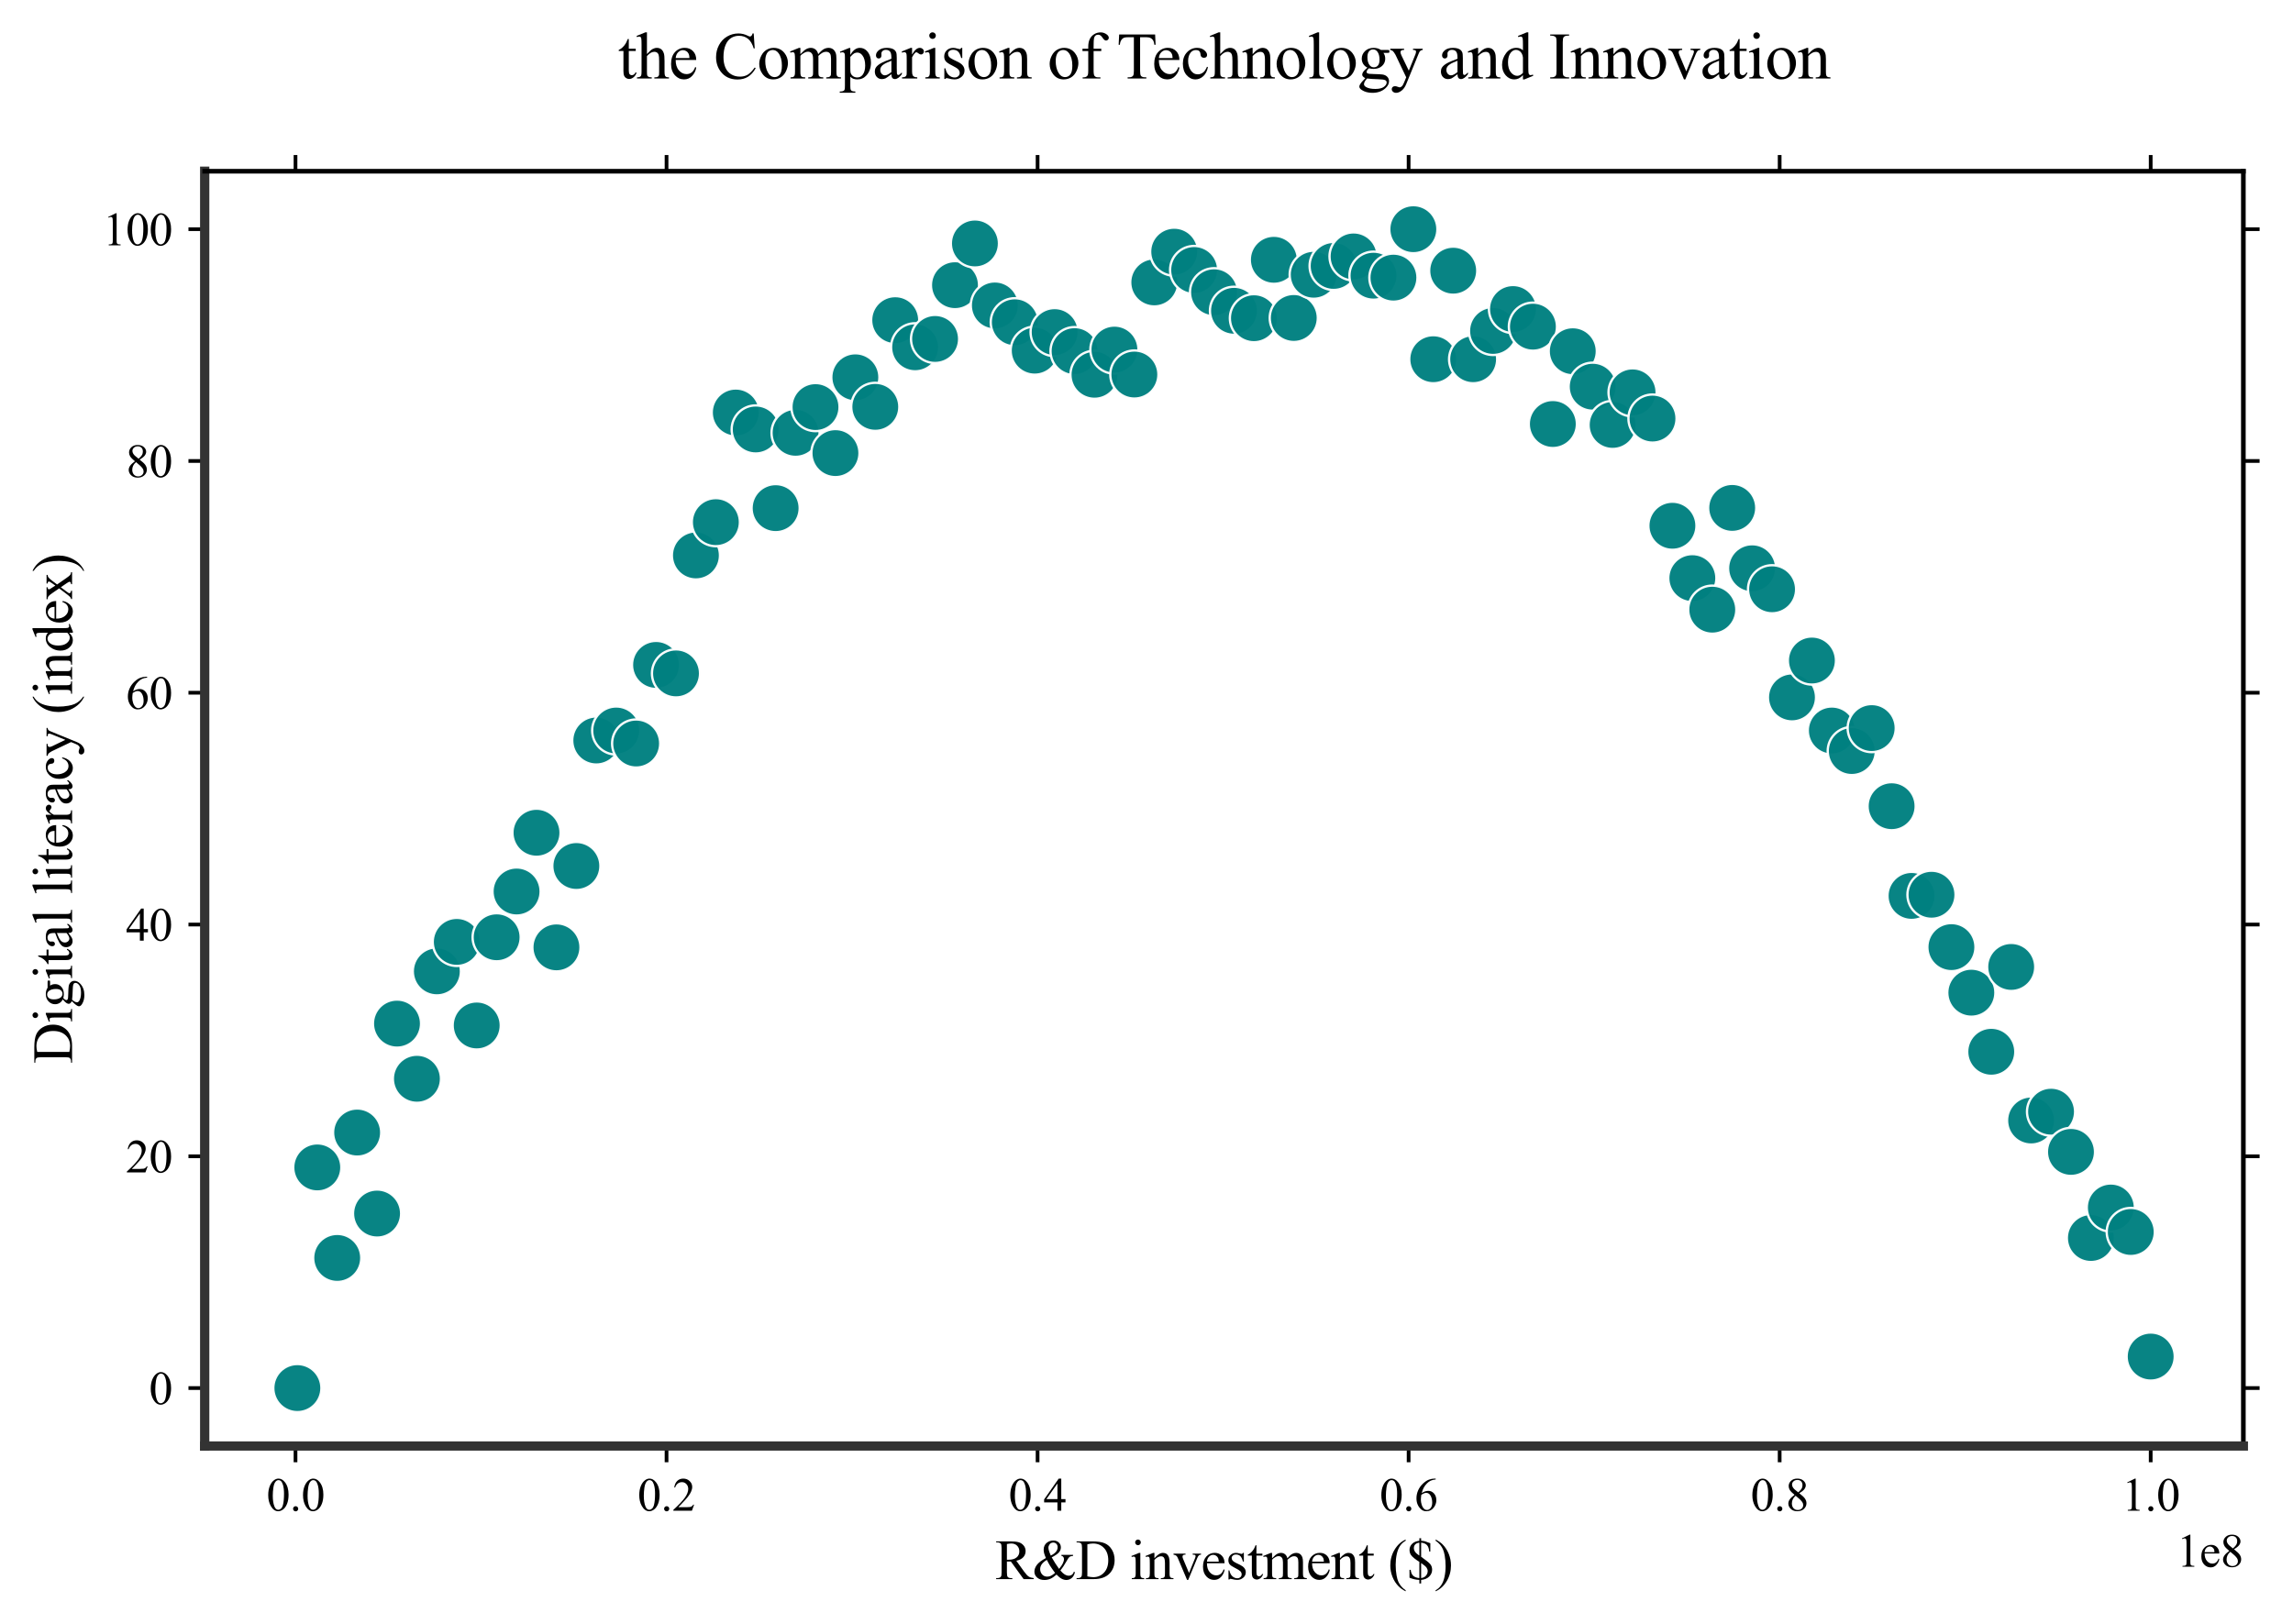 <?xml version="1.0" encoding="utf-8" standalone="no"?>
<!DOCTYPE svg PUBLIC "-//W3C//DTD SVG 1.1//EN"
  "http://www.w3.org/Graphics/SVG/1.1/DTD/svg11.dtd">
<svg xmlns:xlink="http://www.w3.org/1999/xlink" width="494.252pt" height="350.22pt" viewBox="0 0 494.252 350.22" xmlns="http://www.w3.org/2000/svg" version="1.1">
 <defs>
  <style type="text/css">*{stroke-linejoin: round; stroke-linecap: butt}</style>
 </defs>
 <g id="figure_1">
  <g id="patch_1">
   <path d="M 0 350.22 
L 494.252 350.22 
L 494.252 0 
L 0 0 
z
" style="fill: #ffffff"/>
  </g>
  <g id="axes_1">
   <g id="patch_2">
    <path d="M 44.122 311.756 
L 483.552 311.756 
L 483.552 36.921 
L 44.122 36.921 
z
" style="fill: #ffffff"/>
   </g>
   <g id="PathCollection_1">
    <defs>
     <path id="md1b1e04cdb" d="M 0 5.185 
C 1.375 5.185 2.694 4.639 3.666 3.666 
C 4.639 2.694 5.185 1.375 5.185 0 
C 5.185 -1.375 4.639 -2.694 3.666 -3.666 
C 2.694 -4.639 1.375 -5.185 0 -5.185 
C -1.375 -5.185 -2.694 -4.639 -3.666 -3.666 
C -4.639 -2.694 -5.185 -1.375 -5.185 0 
C -5.185 1.375 -4.639 2.694 -3.666 3.666 
C -2.694 4.639 -1.375 5.185 0 5.185 
z
" style="stroke: #ffffff; stroke-opacity: 0.967; stroke-width: 0.5"/>
    </defs>
    <g clip-path="url(#p8c19481c1f)">
     <use xlink:href="#md1b1e04cdb" x="64.096" y="299.264" style="fill: #008080; fill-opacity: 0.967; stroke: #ffffff; stroke-opacity: 0.967; stroke-width: 0.5"/>
     <use xlink:href="#md1b1e04cdb" x="68.391" y="251.692" style="fill: #008080; fill-opacity: 0.967; stroke: #ffffff; stroke-opacity: 0.967; stroke-width: 0.5"/>
     <use xlink:href="#md1b1e04cdb" x="72.687" y="271.206" style="fill: #008080; fill-opacity: 0.967; stroke: #ffffff; stroke-opacity: 0.967; stroke-width: 0.5"/>
     <use xlink:href="#md1b1e04cdb" x="76.982" y="244.172" style="fill: #008080; fill-opacity: 0.967; stroke: #ffffff; stroke-opacity: 0.967; stroke-width: 0.5"/>
     <use xlink:href="#md1b1e04cdb" x="81.278" y="261.636" style="fill: #008080; fill-opacity: 0.967; stroke: #ffffff; stroke-opacity: 0.967; stroke-width: 0.5"/>
     <use xlink:href="#md1b1e04cdb" x="85.573" y="220.686" style="fill: #008080; fill-opacity: 0.967; stroke: #ffffff; stroke-opacity: 0.967; stroke-width: 0.5"/>
     <use xlink:href="#md1b1e04cdb" x="89.869" y="232.579" style="fill: #008080; fill-opacity: 0.967; stroke: #ffffff; stroke-opacity: 0.967; stroke-width: 0.5"/>
     <use xlink:href="#md1b1e04cdb" x="94.164" y="209.418" style="fill: #008080; fill-opacity: 0.967; stroke: #ffffff; stroke-opacity: 0.967; stroke-width: 0.5"/>
     <use xlink:href="#md1b1e04cdb" x="98.46" y="203.071" style="fill: #008080; fill-opacity: 0.967; stroke: #ffffff; stroke-opacity: 0.967; stroke-width: 0.5"/>
     <use xlink:href="#md1b1e04cdb" x="102.755" y="221.086" style="fill: #008080; fill-opacity: 0.967; stroke: #ffffff; stroke-opacity: 0.967; stroke-width: 0.5"/>
     <use xlink:href="#md1b1e04cdb" x="107.051" y="202.072" style="fill: #008080; fill-opacity: 0.967; stroke: #ffffff; stroke-opacity: 0.967; stroke-width: 0.5"/>
     <use xlink:href="#md1b1e04cdb" x="111.347" y="192.203" style="fill: #008080; fill-opacity: 0.967; stroke: #ffffff; stroke-opacity: 0.967; stroke-width: 0.5"/>
     <use xlink:href="#md1b1e04cdb" x="115.642" y="179.536" style="fill: #008080; fill-opacity: 0.967; stroke: #ffffff; stroke-opacity: 0.967; stroke-width: 0.5"/>
     <use xlink:href="#md1b1e04cdb" x="119.938" y="204.246" style="fill: #008080; fill-opacity: 0.967; stroke: #ffffff; stroke-opacity: 0.967; stroke-width: 0.5"/>
     <use xlink:href="#md1b1e04cdb" x="124.233" y="186.706" style="fill: #008080; fill-opacity: 0.967; stroke: #ffffff; stroke-opacity: 0.967; stroke-width: 0.5"/>
     <use xlink:href="#md1b1e04cdb" x="128.529" y="159.648" style="fill: #008080; fill-opacity: 0.967; stroke: #ffffff; stroke-opacity: 0.967; stroke-width: 0.5"/>
     <use xlink:href="#md1b1e04cdb" x="132.824" y="157.499" style="fill: #008080; fill-opacity: 0.967; stroke: #ffffff; stroke-opacity: 0.967; stroke-width: 0.5"/>
     <use xlink:href="#md1b1e04cdb" x="137.12" y="160.297" style="fill: #008080; fill-opacity: 0.967; stroke: #ffffff; stroke-opacity: 0.967; stroke-width: 0.5"/>
     <use xlink:href="#md1b1e04cdb" x="141.415" y="143.357" style="fill: #008080; fill-opacity: 0.967; stroke: #ffffff; stroke-opacity: 0.967; stroke-width: 0.5"/>
     <use xlink:href="#md1b1e04cdb" x="145.711" y="145.181" style="fill: #008080; fill-opacity: 0.967; stroke: #ffffff; stroke-opacity: 0.967; stroke-width: 0.5"/>
     <use xlink:href="#md1b1e04cdb" x="150.006" y="119.747" style="fill: #008080; fill-opacity: 0.967; stroke: #ffffff; stroke-opacity: 0.967; stroke-width: 0.5"/>
     <use xlink:href="#md1b1e04cdb" x="154.302" y="112.576" style="fill: #008080; fill-opacity: 0.967; stroke: #ffffff; stroke-opacity: 0.967; stroke-width: 0.5"/>
     <use xlink:href="#md1b1e04cdb" x="158.597" y="88.94" style="fill: #008080; fill-opacity: 0.967; stroke: #ffffff; stroke-opacity: 0.967; stroke-width: 0.5"/>
     <use xlink:href="#md1b1e04cdb" x="162.893" y="92.588" style="fill: #008080; fill-opacity: 0.967; stroke: #ffffff; stroke-opacity: 0.967; stroke-width: 0.5"/>
     <use xlink:href="#md1b1e04cdb" x="167.188" y="109.553" style="fill: #008080; fill-opacity: 0.967; stroke: #ffffff; stroke-opacity: 0.967; stroke-width: 0.5"/>
     <use xlink:href="#md1b1e04cdb" x="171.484" y="93.312" style="fill: #008080; fill-opacity: 0.967; stroke: #ffffff; stroke-opacity: 0.967; stroke-width: 0.5"/>
     <use xlink:href="#md1b1e04cdb" x="175.779" y="87.766" style="fill: #008080; fill-opacity: 0.967; stroke: #ffffff; stroke-opacity: 0.967; stroke-width: 0.5"/>
     <use xlink:href="#md1b1e04cdb" x="180.075" y="97.685" style="fill: #008080; fill-opacity: 0.967; stroke: #ffffff; stroke-opacity: 0.967; stroke-width: 0.5"/>
     <use xlink:href="#md1b1e04cdb" x="184.37" y="81.345" style="fill: #008080; fill-opacity: 0.967; stroke: #ffffff; stroke-opacity: 0.967; stroke-width: 0.5"/>
     <use xlink:href="#md1b1e04cdb" x="188.666" y="87.716" style="fill: #008080; fill-opacity: 0.967; stroke: #ffffff; stroke-opacity: 0.967; stroke-width: 0.5"/>
     <use xlink:href="#md1b1e04cdb" x="192.961" y="69.027" style="fill: #008080; fill-opacity: 0.967; stroke: #ffffff; stroke-opacity: 0.967; stroke-width: 0.5"/>
     <use xlink:href="#md1b1e04cdb" x="197.257" y="74.873" style="fill: #008080; fill-opacity: 0.967; stroke: #ffffff; stroke-opacity: 0.967; stroke-width: 0.5"/>
     <use xlink:href="#md1b1e04cdb" x="201.552" y="73.075" style="fill: #008080; fill-opacity: 0.967; stroke: #ffffff; stroke-opacity: 0.967; stroke-width: 0.5"/>
     <use xlink:href="#md1b1e04cdb" x="205.848" y="61.482" style="fill: #008080; fill-opacity: 0.967; stroke: #ffffff; stroke-opacity: 0.967; stroke-width: 0.5"/>
     <use xlink:href="#md1b1e04cdb" x="210.143" y="52.487" style="fill: #008080; fill-opacity: 0.967; stroke: #ffffff; stroke-opacity: 0.967; stroke-width: 0.5"/>
     <use xlink:href="#md1b1e04cdb" x="214.439" y="65.854" style="fill: #008080; fill-opacity: 0.967; stroke: #ffffff; stroke-opacity: 0.967; stroke-width: 0.5"/>
     <use xlink:href="#md1b1e04cdb" x="218.734" y="69.477" style="fill: #008080; fill-opacity: 0.967; stroke: #ffffff; stroke-opacity: 0.967; stroke-width: 0.5"/>
     <use xlink:href="#md1b1e04cdb" x="223.03" y="75.598" style="fill: #008080; fill-opacity: 0.967; stroke: #ffffff; stroke-opacity: 0.967; stroke-width: 0.5"/>
     <use xlink:href="#md1b1e04cdb" x="227.325" y="71.6" style="fill: #008080; fill-opacity: 0.967; stroke: #ffffff; stroke-opacity: 0.967; stroke-width: 0.5"/>
     <use xlink:href="#md1b1e04cdb" x="231.621" y="75.698" style="fill: #008080; fill-opacity: 0.967; stroke: #ffffff; stroke-opacity: 0.967; stroke-width: 0.5"/>
     <use xlink:href="#md1b1e04cdb" x="235.916" y="80.795" style="fill: #008080; fill-opacity: 0.967; stroke: #ffffff; stroke-opacity: 0.967; stroke-width: 0.5"/>
     <use xlink:href="#md1b1e04cdb" x="240.212" y="75.373" style="fill: #008080; fill-opacity: 0.967; stroke: #ffffff; stroke-opacity: 0.967; stroke-width: 0.5"/>
     <use xlink:href="#md1b1e04cdb" x="244.507" y="80.745" style="fill: #008080; fill-opacity: 0.967; stroke: #ffffff; stroke-opacity: 0.967; stroke-width: 0.5"/>
     <use xlink:href="#md1b1e04cdb" x="248.803" y="60.882" style="fill: #008080; fill-opacity: 0.967; stroke: #ffffff; stroke-opacity: 0.967; stroke-width: 0.5"/>
     <use xlink:href="#md1b1e04cdb" x="253.098" y="54.261" style="fill: #008080; fill-opacity: 0.967; stroke: #ffffff; stroke-opacity: 0.967; stroke-width: 0.5"/>
     <use xlink:href="#md1b1e04cdb" x="257.394" y="58.208" style="fill: #008080; fill-opacity: 0.967; stroke: #ffffff; stroke-opacity: 0.967; stroke-width: 0.5"/>
     <use xlink:href="#md1b1e04cdb" x="261.689" y="63.006" style="fill: #008080; fill-opacity: 0.967; stroke: #ffffff; stroke-opacity: 0.967; stroke-width: 0.5"/>
     <use xlink:href="#md1b1e04cdb" x="265.985" y="67.003" style="fill: #008080; fill-opacity: 0.967; stroke: #ffffff; stroke-opacity: 0.967; stroke-width: 0.5"/>
     <use xlink:href="#md1b1e04cdb" x="270.28" y="68.602" style="fill: #008080; fill-opacity: 0.967; stroke: #ffffff; stroke-opacity: 0.967; stroke-width: 0.5"/>
     <use xlink:href="#md1b1e04cdb" x="274.576" y="56.01" style="fill: #008080; fill-opacity: 0.967; stroke: #ffffff; stroke-opacity: 0.967; stroke-width: 0.5"/>
     <use xlink:href="#md1b1e04cdb" x="278.871" y="68.552" style="fill: #008080; fill-opacity: 0.967; stroke: #ffffff; stroke-opacity: 0.967; stroke-width: 0.5"/>
     <use xlink:href="#md1b1e04cdb" x="283.167" y="59.233" style="fill: #008080; fill-opacity: 0.967; stroke: #ffffff; stroke-opacity: 0.967; stroke-width: 0.5"/>
     <use xlink:href="#md1b1e04cdb" x="287.462" y="57.334" style="fill: #008080; fill-opacity: 0.967; stroke: #ffffff; stroke-opacity: 0.967; stroke-width: 0.5"/>
     <use xlink:href="#md1b1e04cdb" x="291.758" y="55.285" style="fill: #008080; fill-opacity: 0.967; stroke: #ffffff; stroke-opacity: 0.967; stroke-width: 0.5"/>
     <use xlink:href="#md1b1e04cdb" x="296.053" y="59.433" style="fill: #008080; fill-opacity: 0.967; stroke: #ffffff; stroke-opacity: 0.967; stroke-width: 0.5"/>
     <use xlink:href="#md1b1e04cdb" x="300.349" y="59.857" style="fill: #008080; fill-opacity: 0.967; stroke: #ffffff; stroke-opacity: 0.967; stroke-width: 0.5"/>
     <use xlink:href="#md1b1e04cdb" x="304.644" y="49.414" style="fill: #008080; fill-opacity: 0.967; stroke: #ffffff; stroke-opacity: 0.967; stroke-width: 0.5"/>
     <use xlink:href="#md1b1e04cdb" x="308.94" y="77.447" style="fill: #008080; fill-opacity: 0.967; stroke: #ffffff; stroke-opacity: 0.967; stroke-width: 0.5"/>
     <use xlink:href="#md1b1e04cdb" x="313.235" y="58.358" style="fill: #008080; fill-opacity: 0.967; stroke: #ffffff; stroke-opacity: 0.967; stroke-width: 0.5"/>
     <use xlink:href="#md1b1e04cdb" x="317.531" y="77.447" style="fill: #008080; fill-opacity: 0.967; stroke: #ffffff; stroke-opacity: 0.967; stroke-width: 0.5"/>
     <use xlink:href="#md1b1e04cdb" x="321.826" y="71.351" style="fill: #008080; fill-opacity: 0.967; stroke: #ffffff; stroke-opacity: 0.967; stroke-width: 0.5"/>
     <use xlink:href="#md1b1e04cdb" x="326.122" y="66.628" style="fill: #008080; fill-opacity: 0.967; stroke: #ffffff; stroke-opacity: 0.967; stroke-width: 0.5"/>
     <use xlink:href="#md1b1e04cdb" x="330.417" y="70.426" style="fill: #008080; fill-opacity: 0.967; stroke: #ffffff; stroke-opacity: 0.967; stroke-width: 0.5"/>
     <use xlink:href="#md1b1e04cdb" x="334.713" y="91.414" style="fill: #008080; fill-opacity: 0.967; stroke: #ffffff; stroke-opacity: 0.967; stroke-width: 0.5"/>
     <use xlink:href="#md1b1e04cdb" x="339.008" y="75.723" style="fill: #008080; fill-opacity: 0.967; stroke: #ffffff; stroke-opacity: 0.967; stroke-width: 0.5"/>
     <use xlink:href="#md1b1e04cdb" x="343.304" y="83.368" style="fill: #008080; fill-opacity: 0.967; stroke: #ffffff; stroke-opacity: 0.967; stroke-width: 0.5"/>
     <use xlink:href="#md1b1e04cdb" x="347.599" y="91.613" style="fill: #008080; fill-opacity: 0.967; stroke: #ffffff; stroke-opacity: 0.967; stroke-width: 0.5"/>
     <use xlink:href="#md1b1e04cdb" x="351.895" y="84.593" style="fill: #008080; fill-opacity: 0.967; stroke: #ffffff; stroke-opacity: 0.967; stroke-width: 0.5"/>
     <use xlink:href="#md1b1e04cdb" x="356.19" y="90.239" style="fill: #008080; fill-opacity: 0.967; stroke: #ffffff; stroke-opacity: 0.967; stroke-width: 0.5"/>
     <use xlink:href="#md1b1e04cdb" x="360.486" y="113.35" style="fill: #008080; fill-opacity: 0.967; stroke: #ffffff; stroke-opacity: 0.967; stroke-width: 0.5"/>
     <use xlink:href="#md1b1e04cdb" x="364.781" y="124.644" style="fill: #008080; fill-opacity: 0.967; stroke: #ffffff; stroke-opacity: 0.967; stroke-width: 0.5"/>
     <use xlink:href="#md1b1e04cdb" x="369.077" y="131.44" style="fill: #008080; fill-opacity: 0.967; stroke: #ffffff; stroke-opacity: 0.967; stroke-width: 0.5"/>
     <use xlink:href="#md1b1e04cdb" x="373.372" y="109.503" style="fill: #008080; fill-opacity: 0.967; stroke: #ffffff; stroke-opacity: 0.967; stroke-width: 0.5"/>
     <use xlink:href="#md1b1e04cdb" x="377.668" y="122.52" style="fill: #008080; fill-opacity: 0.967; stroke: #ffffff; stroke-opacity: 0.967; stroke-width: 0.5"/>
     <use xlink:href="#md1b1e04cdb" x="381.963" y="127.042" style="fill: #008080; fill-opacity: 0.967; stroke: #ffffff; stroke-opacity: 0.967; stroke-width: 0.5"/>
     <use xlink:href="#md1b1e04cdb" x="386.259" y="150.353" style="fill: #008080; fill-opacity: 0.967; stroke: #ffffff; stroke-opacity: 0.967; stroke-width: 0.5"/>
     <use xlink:href="#md1b1e04cdb" x="390.554" y="142.408" style="fill: #008080; fill-opacity: 0.967; stroke: #ffffff; stroke-opacity: 0.967; stroke-width: 0.5"/>
     <use xlink:href="#md1b1e04cdb" x="394.85" y="157.499" style="fill: #008080; fill-opacity: 0.967; stroke: #ffffff; stroke-opacity: 0.967; stroke-width: 0.5"/>
     <use xlink:href="#md1b1e04cdb" x="399.145" y="161.921" style="fill: #008080; fill-opacity: 0.967; stroke: #ffffff; stroke-opacity: 0.967; stroke-width: 0.5"/>
     <use xlink:href="#md1b1e04cdb" x="403.441" y="156.974" style="fill: #008080; fill-opacity: 0.967; stroke: #ffffff; stroke-opacity: 0.967; stroke-width: 0.5"/>
     <use xlink:href="#md1b1e04cdb" x="407.736" y="173.814" style="fill: #008080; fill-opacity: 0.967; stroke: #ffffff; stroke-opacity: 0.967; stroke-width: 0.5"/>
     <use xlink:href="#md1b1e04cdb" x="412.032" y="193.152" style="fill: #008080; fill-opacity: 0.967; stroke: #ffffff; stroke-opacity: 0.967; stroke-width: 0.5"/>
     <use xlink:href="#md1b1e04cdb" x="416.327" y="192.903" style="fill: #008080; fill-opacity: 0.967; stroke: #ffffff; stroke-opacity: 0.967; stroke-width: 0.5"/>
     <use xlink:href="#md1b1e04cdb" x="420.623" y="204.196" style="fill: #008080; fill-opacity: 0.967; stroke: #ffffff; stroke-opacity: 0.967; stroke-width: 0.5"/>
     <use xlink:href="#md1b1e04cdb" x="424.918" y="214.015" style="fill: #008080; fill-opacity: 0.967; stroke: #ffffff; stroke-opacity: 0.967; stroke-width: 0.5"/>
     <use xlink:href="#md1b1e04cdb" x="429.214" y="226.757" style="fill: #008080; fill-opacity: 0.967; stroke: #ffffff; stroke-opacity: 0.967; stroke-width: 0.5"/>
     <use xlink:href="#md1b1e04cdb" x="433.509" y="208.468" style="fill: #008080; fill-opacity: 0.967; stroke: #ffffff; stroke-opacity: 0.967; stroke-width: 0.5"/>
     <use xlink:href="#md1b1e04cdb" x="437.805" y="241.573" style="fill: #008080; fill-opacity: 0.967; stroke: #ffffff; stroke-opacity: 0.967; stroke-width: 0.5"/>
     <use xlink:href="#md1b1e04cdb" x="442.1" y="239.675" style="fill: #008080; fill-opacity: 0.967; stroke: #ffffff; stroke-opacity: 0.967; stroke-width: 0.5"/>
     <use xlink:href="#md1b1e04cdb" x="446.396" y="248.344" style="fill: #008080; fill-opacity: 0.967; stroke: #ffffff; stroke-opacity: 0.967; stroke-width: 0.5"/>
     <use xlink:href="#md1b1e04cdb" x="450.691" y="266.908" style="fill: #008080; fill-opacity: 0.967; stroke: #ffffff; stroke-opacity: 0.967; stroke-width: 0.5"/>
     <use xlink:href="#md1b1e04cdb" x="454.987" y="260.337" style="fill: #008080; fill-opacity: 0.967; stroke: #ffffff; stroke-opacity: 0.967; stroke-width: 0.5"/>
     <use xlink:href="#md1b1e04cdb" x="459.282" y="265.609" style="fill: #008080; fill-opacity: 0.967; stroke: #ffffff; stroke-opacity: 0.967; stroke-width: 0.5"/>
     <use xlink:href="#md1b1e04cdb" x="463.578" y="292.468" style="fill: #008080; fill-opacity: 0.967; stroke: #ffffff; stroke-opacity: 0.967; stroke-width: 0.5"/>
    </g>
   </g>
   <g id="matplotlib.axis_1">
    <g id="xtick_1">
     <g id="line2d_1">
      <defs>
       <path id="m9aa6091e99" d="M 0 0 
L 0 3.5 
" style="stroke: #000000; stroke-width: 0.8"/>
      </defs>
      <g>
       <use xlink:href="#m9aa6091e99" x="63.696" y="311.756" style="stroke: #000000; stroke-width: 0.8"/>
      </g>
     </g>
     <g id="line2d_2">
      <defs>
       <path id="mcf72781c3e" d="M 0 0 
L 0 -3.5 
" style="stroke: #000000; stroke-width: 0.8"/>
      </defs>
      <g>
       <use xlink:href="#mcf72781c3e" x="63.696" y="36.921" style="stroke: #000000; stroke-width: 0.8"/>
      </g>
     </g>
     <g id="text_1">
      <!-- 0.0 -->
      <g transform="translate(57.446 325.7) scale(0.1 -0.1)">
       <defs>
        <path id="TimesNewRomanPSMT-30" d="M 231 2094 
Q 231 2819 450 3342 
Q 669 3866 1031 4122 
Q 1313 4325 1613 4325 
Q 2100 4325 2488 3828 
Q 2972 3213 2972 2159 
Q 2972 1422 2759 906 
Q 2547 391 2217 158 
Q 1888 -75 1581 -75 
Q 975 -75 572 641 
Q 231 1244 231 2094 
z
M 844 2016 
Q 844 1141 1059 588 
Q 1238 122 1591 122 
Q 1759 122 1940 273 
Q 2122 425 2216 781 
Q 2359 1319 2359 2297 
Q 2359 3022 2209 3506 
Q 2097 3866 1919 4016 
Q 1791 4119 1609 4119 
Q 1397 4119 1231 3928 
Q 1006 3669 925 3112 
Q 844 2556 844 2016 
z
" transform="scale(0.016)"/>
        <path id="TimesNewRomanPSMT-2e" d="M 800 606 
Q 947 606 1047 504 
Q 1147 403 1147 259 
Q 1147 116 1045 14 
Q 944 -88 800 -88 
Q 656 -88 554 14 
Q 453 116 453 259 
Q 453 406 554 506 
Q 656 606 800 606 
z
" transform="scale(0.016)"/>
       </defs>
       <use xlink:href="#TimesNewRomanPSMT-30"/>
       <use xlink:href="#TimesNewRomanPSMT-2e" transform="translate(50 0)"/>
       <use xlink:href="#TimesNewRomanPSMT-30" transform="translate(75 0)"/>
      </g>
     </g>
    </g>
    <g id="xtick_2">
     <g id="line2d_3">
      <g>
       <use xlink:href="#m9aa6091e99" x="143.672" y="311.756" style="stroke: #000000; stroke-width: 0.8"/>
      </g>
     </g>
     <g id="line2d_4">
      <g>
       <use xlink:href="#mcf72781c3e" x="143.672" y="36.921" style="stroke: #000000; stroke-width: 0.8"/>
      </g>
     </g>
     <g id="text_2">
      <!-- 0.2 -->
      <g transform="translate(137.422 325.7) scale(0.1 -0.1)">
       <defs>
        <path id="TimesNewRomanPSMT-32" d="M 2934 816 
L 2638 0 
L 138 0 
L 138 116 
Q 1241 1122 1691 1759 
Q 2141 2397 2141 2925 
Q 2141 3328 1894 3587 
Q 1647 3847 1303 3847 
Q 991 3847 742 3664 
Q 494 3481 375 3128 
L 259 3128 
Q 338 3706 661 4015 
Q 984 4325 1469 4325 
Q 1984 4325 2329 3994 
Q 2675 3663 2675 3213 
Q 2675 2891 2525 2569 
Q 2294 2063 1775 1497 
Q 997 647 803 472 
L 1909 472 
Q 2247 472 2383 497 
Q 2519 522 2628 598 
Q 2738 675 2819 816 
L 2934 816 
z
" transform="scale(0.016)"/>
       </defs>
       <use xlink:href="#TimesNewRomanPSMT-30"/>
       <use xlink:href="#TimesNewRomanPSMT-2e" transform="translate(50 0)"/>
       <use xlink:href="#TimesNewRomanPSMT-32" transform="translate(75 0)"/>
      </g>
     </g>
    </g>
    <g id="xtick_3">
     <g id="line2d_5">
      <g>
       <use xlink:href="#m9aa6091e99" x="223.649" y="311.756" style="stroke: #000000; stroke-width: 0.8"/>
      </g>
     </g>
     <g id="line2d_6">
      <g>
       <use xlink:href="#mcf72781c3e" x="223.649" y="36.921" style="stroke: #000000; stroke-width: 0.8"/>
      </g>
     </g>
     <g id="text_3">
      <!-- 0.4 -->
      <g transform="translate(217.399 325.7) scale(0.1 -0.1)">
       <defs>
        <path id="TimesNewRomanPSMT-34" d="M 2978 1563 
L 2978 1119 
L 2409 1119 
L 2409 0 
L 1894 0 
L 1894 1119 
L 100 1119 
L 100 1519 
L 2066 4325 
L 2409 4325 
L 2409 1563 
L 2978 1563 
z
M 1894 1563 
L 1894 3666 
L 406 1563 
L 1894 1563 
z
" transform="scale(0.016)"/>
       </defs>
       <use xlink:href="#TimesNewRomanPSMT-30"/>
       <use xlink:href="#TimesNewRomanPSMT-2e" transform="translate(50 0)"/>
       <use xlink:href="#TimesNewRomanPSMT-34" transform="translate(75 0)"/>
      </g>
     </g>
    </g>
    <g id="xtick_4">
     <g id="line2d_7">
      <g>
       <use xlink:href="#m9aa6091e99" x="303.625" y="311.756" style="stroke: #000000; stroke-width: 0.8"/>
      </g>
     </g>
     <g id="line2d_8">
      <g>
       <use xlink:href="#mcf72781c3e" x="303.625" y="36.921" style="stroke: #000000; stroke-width: 0.8"/>
      </g>
     </g>
     <g id="text_4">
      <!-- 0.6 -->
      <g transform="translate(297.375 325.7) scale(0.1 -0.1)">
       <defs>
        <path id="TimesNewRomanPSMT-36" d="M 2869 4325 
L 2869 4209 
Q 2456 4169 2195 4045 
Q 1934 3922 1679 3669 
Q 1425 3416 1258 3105 
Q 1091 2794 978 2366 
Q 1428 2675 1881 2675 
Q 2316 2675 2634 2325 
Q 2953 1975 2953 1425 
Q 2953 894 2631 456 
Q 2244 -75 1606 -75 
Q 1172 -75 869 213 
Q 275 772 275 1663 
Q 275 2231 503 2743 
Q 731 3256 1154 3653 
Q 1578 4050 1965 4187 
Q 2353 4325 2688 4325 
L 2869 4325 
z
M 925 2138 
Q 869 1716 869 1456 
Q 869 1156 980 804 
Q 1091 453 1309 247 
Q 1469 100 1697 100 
Q 1969 100 2183 356 
Q 2397 613 2397 1088 
Q 2397 1622 2184 2012 
Q 1972 2403 1581 2403 
Q 1463 2403 1327 2353 
Q 1191 2303 925 2138 
z
" transform="scale(0.016)"/>
       </defs>
       <use xlink:href="#TimesNewRomanPSMT-30"/>
       <use xlink:href="#TimesNewRomanPSMT-2e" transform="translate(50 0)"/>
       <use xlink:href="#TimesNewRomanPSMT-36" transform="translate(75 0)"/>
      </g>
     </g>
    </g>
    <g id="xtick_5">
     <g id="line2d_9">
      <g>
       <use xlink:href="#m9aa6091e99" x="383.601" y="311.756" style="stroke: #000000; stroke-width: 0.8"/>
      </g>
     </g>
     <g id="line2d_10">
      <g>
       <use xlink:href="#mcf72781c3e" x="383.601" y="36.921" style="stroke: #000000; stroke-width: 0.8"/>
      </g>
     </g>
     <g id="text_5">
      <!-- 0.8 -->
      <g transform="translate(377.351 325.7) scale(0.1 -0.1)">
       <defs>
        <path id="TimesNewRomanPSMT-38" d="M 1228 2134 
Q 725 2547 579 2797 
Q 434 3047 434 3316 
Q 434 3728 753 4026 
Q 1072 4325 1600 4325 
Q 2113 4325 2425 4047 
Q 2738 3769 2738 3413 
Q 2738 3175 2569 2928 
Q 2400 2681 1866 2347 
Q 2416 1922 2594 1678 
Q 2831 1359 2831 1006 
Q 2831 559 2490 242 
Q 2150 -75 1597 -75 
Q 994 -75 656 303 
Q 388 606 388 966 
Q 388 1247 577 1523 
Q 766 1800 1228 2134 
z
M 1719 2469 
Q 2094 2806 2194 3001 
Q 2294 3197 2294 3444 
Q 2294 3772 2109 3958 
Q 1925 4144 1606 4144 
Q 1288 4144 1088 3959 
Q 888 3775 888 3528 
Q 888 3366 970 3203 
Q 1053 3041 1206 2894 
L 1719 2469 
z
M 1375 2016 
Q 1116 1797 991 1539 
Q 866 1281 866 981 
Q 866 578 1086 336 
Q 1306 94 1647 94 
Q 1984 94 2187 284 
Q 2391 475 2391 747 
Q 2391 972 2272 1150 
Q 2050 1481 1375 2016 
z
" transform="scale(0.016)"/>
       </defs>
       <use xlink:href="#TimesNewRomanPSMT-30"/>
       <use xlink:href="#TimesNewRomanPSMT-2e" transform="translate(50 0)"/>
       <use xlink:href="#TimesNewRomanPSMT-38" transform="translate(75 0)"/>
      </g>
     </g>
    </g>
    <g id="xtick_6">
     <g id="line2d_11">
      <g>
       <use xlink:href="#m9aa6091e99" x="463.578" y="311.756" style="stroke: #000000; stroke-width: 0.8"/>
      </g>
     </g>
     <g id="line2d_12">
      <g>
       <use xlink:href="#mcf72781c3e" x="463.578" y="36.921" style="stroke: #000000; stroke-width: 0.8"/>
      </g>
     </g>
     <g id="text_6">
      <!-- 1.0 -->
      <g transform="translate(457.328 325.7) scale(0.1 -0.1)">
       <defs>
        <path id="TimesNewRomanPSMT-31" d="M 750 3822 
L 1781 4325 
L 1884 4325 
L 1884 747 
Q 1884 391 1914 303 
Q 1944 216 2037 169 
Q 2131 122 2419 116 
L 2419 0 
L 825 0 
L 825 116 
Q 1125 122 1212 167 
Q 1300 213 1334 289 
Q 1369 366 1369 747 
L 1369 3034 
Q 1369 3497 1338 3628 
Q 1316 3728 1258 3775 
Q 1200 3822 1119 3822 
Q 1003 3822 797 3725 
L 750 3822 
z
" transform="scale(0.016)"/>
       </defs>
       <use xlink:href="#TimesNewRomanPSMT-31"/>
       <use xlink:href="#TimesNewRomanPSMT-2e" transform="translate(50 0)"/>
       <use xlink:href="#TimesNewRomanPSMT-30" transform="translate(75 0)"/>
      </g>
     </g>
    </g>
    <g id="text_7">
     <!-- R&amp;D investment ($) -->
     <g transform="translate(214.509 340.453) scale(0.12 -0.12)">
      <defs>
       <path id="TimesNewRomanPSMT-52" d="M 4325 0 
L 3194 0 
L 1759 1981 
Q 1600 1975 1500 1975 
Q 1459 1975 1412 1976 
Q 1366 1978 1316 1981 
L 1316 750 
Q 1316 350 1403 253 
Q 1522 116 1759 116 
L 1925 116 
L 1925 0 
L 109 0 
L 109 116 
L 269 116 
Q 538 116 653 291 
Q 719 388 719 750 
L 719 3488 
Q 719 3888 631 3984 
Q 509 4122 269 4122 
L 109 4122 
L 109 4238 
L 1653 4238 
Q 2328 4238 2648 4139 
Q 2969 4041 3192 3777 
Q 3416 3513 3416 3147 
Q 3416 2756 3161 2468 
Q 2906 2181 2372 2063 
L 3247 847 
Q 3547 428 3762 290 
Q 3978 153 4325 116 
L 4325 0 
z
M 1316 2178 
Q 1375 2178 1419 2176 
Q 1463 2175 1491 2175 
Q 2097 2175 2405 2437 
Q 2713 2700 2713 3106 
Q 2713 3503 2464 3751 
Q 2216 4000 1806 4000 
Q 1625 4000 1316 3941 
L 1316 2178 
z
" transform="scale(0.016)"/>
       <path id="TimesNewRomanPSMT-26" d="M 3266 2728 
L 4578 2728 
L 4578 2613 
Q 4306 2591 4176 2492 
Q 4047 2394 3772 1897 
Q 3497 1400 3153 969 
Q 3431 644 3650 514 
Q 3869 384 4091 384 
Q 4306 384 4456 501 
Q 4606 619 4669 847 
L 4784 763 
Q 4669 322 4412 112 
Q 4156 -97 3816 -97 
Q 3559 -97 3295 42 
Q 3031 181 2719 513 
Q 2331 169 2020 36 
Q 1709 -97 1356 -97 
Q 841 -97 537 178 
Q 234 453 234 834 
Q 234 1213 506 1589 
Q 778 1966 1528 2369 
Q 1381 2694 1328 2901 
Q 1275 3109 1275 3300 
Q 1275 3834 1669 4116 
Q 1975 4334 2366 4334 
Q 2738 4334 2972 4114 
Q 3206 3894 3206 3572 
Q 3206 3241 2979 2991 
Q 2753 2741 2178 2444 
Q 2575 1738 3006 1150 
Q 3556 1806 3556 2256 
Q 3556 2400 3463 2513 
Q 3394 2597 3266 2613 
L 3266 2728 
z
M 2072 2647 
Q 2459 2831 2651 3065 
Q 2844 3300 2844 3588 
Q 2844 3813 2705 3959 
Q 2566 4106 2359 4106 
Q 2088 4106 1948 3917 
Q 1809 3728 1809 3547 
Q 1809 3394 1862 3205 
Q 1916 3016 2072 2647 
z
M 2556 694 
Q 2144 1256 1984 1515 
Q 1825 1775 1634 2159 
Q 1259 1944 1070 1684 
Q 881 1425 881 1122 
Q 881 788 1097 534 
Q 1313 281 1678 281 
Q 1875 281 2058 359 
Q 2241 438 2556 694 
z
" transform="scale(0.016)"/>
       <path id="TimesNewRomanPSMT-44" d="M 109 0 
L 109 116 
L 269 116 
Q 538 116 650 288 
Q 719 391 719 750 
L 719 3488 
Q 719 3884 631 3984 
Q 509 4122 269 4122 
L 109 4122 
L 109 4238 
L 1834 4238 
Q 2784 4238 3279 4022 
Q 3775 3806 4076 3303 
Q 4378 2800 4378 2141 
Q 4378 1256 3841 663 
Q 3238 0 2003 0 
L 109 0 
z
M 1319 306 
Q 1716 219 1984 219 
Q 2709 219 3187 728 
Q 3666 1238 3666 2109 
Q 3666 2988 3187 3494 
Q 2709 4000 1959 4000 
Q 1678 4000 1319 3909 
L 1319 306 
z
" transform="scale(0.016)"/>
       <path id="TimesNewRomanPSMT-20" transform="scale(0.016)"/>
       <path id="TimesNewRomanPSMT-69" d="M 928 4444 
Q 1059 4444 1151 4351 
Q 1244 4259 1244 4128 
Q 1244 3997 1151 3903 
Q 1059 3809 928 3809 
Q 797 3809 703 3903 
Q 609 3997 609 4128 
Q 609 4259 701 4351 
Q 794 4444 928 4444 
z
M 1188 2947 
L 1188 647 
Q 1188 378 1227 289 
Q 1266 200 1342 156 
Q 1419 113 1622 113 
L 1622 0 
L 231 0 
L 231 113 
Q 441 113 512 153 
Q 584 194 626 287 
Q 669 381 669 647 
L 669 1750 
Q 669 2216 641 2353 
Q 619 2453 572 2492 
Q 525 2531 444 2531 
Q 356 2531 231 2484 
L 188 2597 
L 1050 2947 
L 1188 2947 
z
" transform="scale(0.016)"/>
       <path id="TimesNewRomanPSMT-6e" d="M 1034 2341 
Q 1538 2947 1994 2947 
Q 2228 2947 2397 2830 
Q 2566 2713 2666 2444 
Q 2734 2256 2734 1869 
L 2734 647 
Q 2734 375 2778 278 
Q 2813 200 2889 156 
Q 2966 113 3172 113 
L 3172 0 
L 1756 0 
L 1756 113 
L 1816 113 
Q 2016 113 2095 173 
Q 2175 234 2206 353 
Q 2219 400 2219 647 
L 2219 1819 
Q 2219 2209 2117 2386 
Q 2016 2563 1775 2563 
Q 1403 2563 1034 2156 
L 1034 647 
Q 1034 356 1069 288 
Q 1113 197 1189 155 
Q 1266 113 1500 113 
L 1500 0 
L 84 0 
L 84 113 
L 147 113 
Q 366 113 442 223 
Q 519 334 519 647 
L 519 1709 
Q 519 2225 495 2337 
Q 472 2450 423 2490 
Q 375 2531 294 2531 
Q 206 2531 84 2484 
L 38 2597 
L 900 2947 
L 1034 2947 
L 1034 2341 
z
" transform="scale(0.016)"/>
       <path id="TimesNewRomanPSMT-76" d="M 53 2863 
L 1400 2863 
L 1400 2747 
L 1313 2747 
Q 1191 2747 1127 2687 
Q 1063 2628 1063 2528 
Q 1063 2419 1128 2269 
L 1794 688 
L 2463 2328 
Q 2534 2503 2534 2594 
Q 2534 2638 2509 2666 
Q 2475 2713 2422 2730 
Q 2369 2747 2206 2747 
L 2206 2863 
L 3141 2863 
L 3141 2747 
Q 2978 2734 2916 2681 
Q 2806 2588 2719 2369 
L 1703 -88 
L 1575 -88 
L 553 2328 
Q 484 2497 421 2570 
Q 359 2644 263 2694 
Q 209 2722 53 2747 
L 53 2863 
z
" transform="scale(0.016)"/>
       <path id="TimesNewRomanPSMT-65" d="M 681 1784 
Q 678 1147 991 784 
Q 1303 422 1725 422 
Q 2006 422 2214 576 
Q 2422 731 2563 1106 
L 2659 1044 
Q 2594 616 2278 264 
Q 1963 -88 1488 -88 
Q 972 -88 605 314 
Q 238 716 238 1394 
Q 238 2128 614 2539 
Q 991 2950 1559 2950 
Q 2041 2950 2350 2633 
Q 2659 2316 2659 1784 
L 681 1784 
z
M 681 1966 
L 2006 1966 
Q 1991 2241 1941 2353 
Q 1863 2528 1708 2628 
Q 1553 2728 1384 2728 
Q 1125 2728 920 2526 
Q 716 2325 681 1966 
z
" transform="scale(0.016)"/>
       <path id="TimesNewRomanPSMT-73" d="M 2050 2947 
L 2050 1972 
L 1947 1972 
Q 1828 2431 1642 2597 
Q 1456 2763 1169 2763 
Q 950 2763 815 2647 
Q 681 2531 681 2391 
Q 681 2216 781 2091 
Q 878 1963 1175 1819 
L 1631 1597 
Q 2266 1288 2266 781 
Q 2266 391 1970 151 
Q 1675 -88 1309 -88 
Q 1047 -88 709 6 
Q 606 38 541 38 
Q 469 38 428 -44 
L 325 -44 
L 325 978 
L 428 978 
Q 516 541 762 319 
Q 1009 97 1316 97 
Q 1531 97 1667 223 
Q 1803 350 1803 528 
Q 1803 744 1651 891 
Q 1500 1038 1047 1263 
Q 594 1488 453 1669 
Q 313 1847 313 2119 
Q 313 2472 555 2709 
Q 797 2947 1181 2947 
Q 1350 2947 1591 2875 
Q 1750 2828 1803 2828 
Q 1853 2828 1881 2850 
Q 1909 2872 1947 2947 
L 2050 2947 
z
" transform="scale(0.016)"/>
       <path id="TimesNewRomanPSMT-74" d="M 1031 3803 
L 1031 2863 
L 1700 2863 
L 1700 2644 
L 1031 2644 
L 1031 788 
Q 1031 509 1111 412 
Q 1191 316 1316 316 
Q 1419 316 1516 380 
Q 1613 444 1666 569 
L 1788 569 
Q 1678 263 1478 108 
Q 1278 -47 1066 -47 
Q 922 -47 784 33 
Q 647 113 581 261 
Q 516 409 516 719 
L 516 2644 
L 63 2644 
L 63 2747 
Q 234 2816 414 2980 
Q 594 3144 734 3369 
Q 806 3488 934 3803 
L 1031 3803 
z
" transform="scale(0.016)"/>
       <path id="TimesNewRomanPSMT-6d" d="M 1050 2338 
Q 1363 2650 1419 2697 
Q 1559 2816 1721 2881 
Q 1884 2947 2044 2947 
Q 2313 2947 2506 2790 
Q 2700 2634 2766 2338 
Q 3088 2713 3309 2830 
Q 3531 2947 3766 2947 
Q 3994 2947 4170 2830 
Q 4347 2713 4450 2447 
Q 4519 2266 4519 1878 
L 4519 647 
Q 4519 378 4559 278 
Q 4591 209 4675 161 
Q 4759 113 4950 113 
L 4950 0 
L 3538 0 
L 3538 113 
L 3597 113 
Q 3781 113 3884 184 
Q 3956 234 3988 344 
Q 4000 397 4000 647 
L 4000 1878 
Q 4000 2228 3916 2372 
Q 3794 2572 3525 2572 
Q 3359 2572 3192 2489 
Q 3025 2406 2788 2181 
L 2781 2147 
L 2788 2013 
L 2788 647 
Q 2788 353 2820 281 
Q 2853 209 2943 161 
Q 3034 113 3253 113 
L 3253 0 
L 1806 0 
L 1806 113 
Q 2044 113 2133 169 
Q 2222 225 2256 338 
Q 2272 391 2272 647 
L 2272 1878 
Q 2272 2228 2169 2381 
Q 2031 2581 1784 2581 
Q 1616 2581 1450 2491 
Q 1191 2353 1050 2181 
L 1050 647 
Q 1050 366 1089 281 
Q 1128 197 1204 155 
Q 1281 113 1516 113 
L 1516 0 
L 100 0 
L 100 113 
Q 297 113 375 155 
Q 453 197 493 289 
Q 534 381 534 647 
L 534 1741 
Q 534 2213 506 2350 
Q 484 2453 437 2492 
Q 391 2531 309 2531 
Q 222 2531 100 2484 
L 53 2597 
L 916 2947 
L 1050 2947 
L 1050 2338 
z
" transform="scale(0.016)"/>
       <path id="TimesNewRomanPSMT-28" d="M 1988 -1253 
L 1988 -1369 
Q 1516 -1131 1200 -813 
Q 750 -359 506 256 
Q 263 872 263 1534 
Q 263 2503 741 3301 
Q 1219 4100 1988 4444 
L 1988 4313 
Q 1603 4100 1356 3731 
Q 1109 3363 987 2797 
Q 866 2231 866 1616 
Q 866 947 969 400 
Q 1050 -31 1165 -292 
Q 1281 -553 1476 -793 
Q 1672 -1034 1988 -1253 
z
" transform="scale(0.016)"/>
       <path id="TimesNewRomanPSMT-24" d="M 338 1044 
L 475 1044 
Q 509 616 743 387 
Q 978 159 1444 116 
L 1444 1941 
Q 741 2375 506 2709 
Q 341 2947 341 3288 
Q 341 3672 627 3959 
Q 913 4247 1444 4306 
L 1444 4594 
L 1644 4594 
L 1644 4306 
Q 1900 4291 2075 4247 
Q 2166 4225 2675 4031 
L 2675 3097 
L 2553 3097 
Q 2513 3594 2295 3823 
Q 2078 4053 1644 4097 
L 1644 2509 
Q 2431 1959 2654 1698 
Q 2878 1438 2878 1050 
Q 2878 619 2551 290 
Q 2225 -38 1644 -88 
L 1644 -488 
L 1444 -488 
L 1444 -88 
Q 1150 -75 897 -20 
Q 644 34 338 159 
L 338 1044 
z
M 1444 2641 
L 1444 4094 
Q 1131 4056 979 3895 
Q 828 3734 828 3491 
Q 828 3263 965 3064 
Q 1103 2866 1444 2641 
z
M 1644 116 
Q 1878 156 2003 231 
Q 2178 341 2279 517 
Q 2381 694 2381 894 
Q 2381 1100 2257 1284 
Q 2134 1469 1644 1806 
L 1644 116 
z
" transform="scale(0.016)"/>
       <path id="TimesNewRomanPSMT-29" d="M 144 4313 
L 144 4444 
Q 619 4209 934 3891 
Q 1381 3434 1625 2820 
Q 1869 2206 1869 1541 
Q 1869 572 1392 -226 
Q 916 -1025 144 -1369 
L 144 -1253 
Q 528 -1038 776 -670 
Q 1025 -303 1145 264 
Q 1266 831 1266 1447 
Q 1266 2113 1163 2663 
Q 1084 3094 967 3353 
Q 850 3613 656 3853 
Q 463 4094 144 4313 
z
" transform="scale(0.016)"/>
      </defs>
      <use xlink:href="#TimesNewRomanPSMT-52"/>
      <use xlink:href="#TimesNewRomanPSMT-26" transform="translate(66.699 0)"/>
      <use xlink:href="#TimesNewRomanPSMT-44" transform="translate(144.482 0)"/>
      <use xlink:href="#TimesNewRomanPSMT-20" transform="translate(216.699 0)"/>
      <use xlink:href="#TimesNewRomanPSMT-69" transform="translate(241.699 0)"/>
      <use xlink:href="#TimesNewRomanPSMT-6e" transform="translate(269.482 0)"/>
      <use xlink:href="#TimesNewRomanPSMT-76" transform="translate(319.482 0)"/>
      <use xlink:href="#TimesNewRomanPSMT-65" transform="translate(369.482 0)"/>
      <use xlink:href="#TimesNewRomanPSMT-73" transform="translate(413.867 0)"/>
      <use xlink:href="#TimesNewRomanPSMT-74" transform="translate(452.783 0)"/>
      <use xlink:href="#TimesNewRomanPSMT-6d" transform="translate(480.566 0)"/>
      <use xlink:href="#TimesNewRomanPSMT-65" transform="translate(558.35 0)"/>
      <use xlink:href="#TimesNewRomanPSMT-6e" transform="translate(602.734 0)"/>
      <use xlink:href="#TimesNewRomanPSMT-74" transform="translate(652.734 0)"/>
      <use xlink:href="#TimesNewRomanPSMT-20" transform="translate(680.518 0)"/>
      <use xlink:href="#TimesNewRomanPSMT-28" transform="translate(705.518 0)"/>
      <use xlink:href="#TimesNewRomanPSMT-24" transform="translate(738.818 0)"/>
      <use xlink:href="#TimesNewRomanPSMT-29" transform="translate(788.818 0)"/>
     </g>
    </g>
    <g id="text_8">
     <!-- 1e8 -->
     <g transform="translate(469.113 337.783) scale(0.1 -0.1)">
      <use xlink:href="#TimesNewRomanPSMT-31"/>
      <use xlink:href="#TimesNewRomanPSMT-65" transform="translate(50 0)"/>
      <use xlink:href="#TimesNewRomanPSMT-38" transform="translate(94.385 0)"/>
     </g>
    </g>
   </g>
   <g id="matplotlib.axis_2">
    <g id="ytick_1">
     <g id="line2d_13">
      <defs>
       <path id="m3b485c095d" d="M 0 0 
L -3.5 0 
" style="stroke: #000000; stroke-width: 0.8"/>
      </defs>
      <g>
       <use xlink:href="#m3b485c095d" x="44.122" y="299.264" style="stroke: #000000; stroke-width: 0.8"/>
      </g>
     </g>
     <g id="line2d_14">
      <defs>
       <path id="m3e51881471" d="M 0 0 
L 3.5 0 
" style="stroke: #000000; stroke-width: 0.8"/>
      </defs>
      <g>
       <use xlink:href="#m3e51881471" x="483.552" y="299.264" style="stroke: #000000; stroke-width: 0.8"/>
      </g>
     </g>
     <g id="text_9">
      <!-- 0 -->
      <g transform="translate(32.122 302.736) scale(0.1 -0.1)">
       <use xlink:href="#TimesNewRomanPSMT-30"/>
      </g>
     </g>
    </g>
    <g id="ytick_2">
     <g id="line2d_15">
      <g>
       <use xlink:href="#m3b485c095d" x="44.122" y="249.294" style="stroke: #000000; stroke-width: 0.8"/>
      </g>
     </g>
     <g id="line2d_16">
      <g>
       <use xlink:href="#m3e51881471" x="483.552" y="249.294" style="stroke: #000000; stroke-width: 0.8"/>
      </g>
     </g>
     <g id="text_10">
      <!-- 20 -->
      <g transform="translate(27.122 252.766) scale(0.1 -0.1)">
       <use xlink:href="#TimesNewRomanPSMT-32"/>
       <use xlink:href="#TimesNewRomanPSMT-30" transform="translate(50 0)"/>
      </g>
     </g>
    </g>
    <g id="ytick_3">
     <g id="line2d_17">
      <g>
       <use xlink:href="#m3b485c095d" x="44.122" y="199.324" style="stroke: #000000; stroke-width: 0.8"/>
      </g>
     </g>
     <g id="line2d_18">
      <g>
       <use xlink:href="#m3e51881471" x="483.552" y="199.324" style="stroke: #000000; stroke-width: 0.8"/>
      </g>
     </g>
     <g id="text_11">
      <!-- 40 -->
      <g transform="translate(27.122 202.796) scale(0.1 -0.1)">
       <use xlink:href="#TimesNewRomanPSMT-34"/>
       <use xlink:href="#TimesNewRomanPSMT-30" transform="translate(50 0)"/>
      </g>
     </g>
    </g>
    <g id="ytick_4">
     <g id="line2d_19">
      <g>
       <use xlink:href="#m3b485c095d" x="44.122" y="149.354" style="stroke: #000000; stroke-width: 0.8"/>
      </g>
     </g>
     <g id="line2d_20">
      <g>
       <use xlink:href="#m3e51881471" x="483.552" y="149.354" style="stroke: #000000; stroke-width: 0.8"/>
      </g>
     </g>
     <g id="text_12">
      <!-- 60 -->
      <g transform="translate(27.122 152.826) scale(0.1 -0.1)">
       <use xlink:href="#TimesNewRomanPSMT-36"/>
       <use xlink:href="#TimesNewRomanPSMT-30" transform="translate(50 0)"/>
      </g>
     </g>
    </g>
    <g id="ytick_5">
     <g id="line2d_21">
      <g>
       <use xlink:href="#m3b485c095d" x="44.122" y="99.384" style="stroke: #000000; stroke-width: 0.8"/>
      </g>
     </g>
     <g id="line2d_22">
      <g>
       <use xlink:href="#m3e51881471" x="483.552" y="99.384" style="stroke: #000000; stroke-width: 0.8"/>
      </g>
     </g>
     <g id="text_13">
      <!-- 80 -->
      <g transform="translate(27.122 102.856) scale(0.1 -0.1)">
       <use xlink:href="#TimesNewRomanPSMT-38"/>
       <use xlink:href="#TimesNewRomanPSMT-30" transform="translate(50 0)"/>
      </g>
     </g>
    </g>
    <g id="ytick_6">
     <g id="line2d_23">
      <g>
       <use xlink:href="#m3b485c095d" x="44.122" y="49.414" style="stroke: #000000; stroke-width: 0.8"/>
      </g>
     </g>
     <g id="line2d_24">
      <g>
       <use xlink:href="#m3e51881471" x="483.552" y="49.414" style="stroke: #000000; stroke-width: 0.8"/>
      </g>
     </g>
     <g id="text_14">
      <!-- 100 -->
      <g transform="translate(22.122 52.886) scale(0.1 -0.1)">
       <use xlink:href="#TimesNewRomanPSMT-31"/>
       <use xlink:href="#TimesNewRomanPSMT-30" transform="translate(50 0)"/>
       <use xlink:href="#TimesNewRomanPSMT-30" transform="translate(100 0)"/>
      </g>
     </g>
    </g>
    <g id="text_15">
     <!-- Digital literacy (index) -->
     <g transform="translate(15.533 229.317) rotate(-90) scale(0.12 -0.12)">
      <defs>
       <path id="TimesNewRomanPSMT-67" d="M 966 1044 
Q 703 1172 562 1401 
Q 422 1631 422 1909 
Q 422 2334 742 2640 
Q 1063 2947 1563 2947 
Q 1972 2947 2272 2747 
L 2878 2747 
Q 3013 2747 3034 2739 
Q 3056 2731 3066 2713 
Q 3084 2684 3084 2613 
Q 3084 2531 3069 2500 
Q 3059 2484 3036 2475 
Q 3013 2466 2878 2466 
L 2506 2466 
Q 2681 2241 2681 1891 
Q 2681 1491 2375 1206 
Q 2069 922 1553 922 
Q 1341 922 1119 984 
Q 981 866 932 777 
Q 884 688 884 625 
Q 884 572 936 522 
Q 988 472 1138 450 
Q 1225 438 1575 428 
Q 2219 413 2409 384 
Q 2700 344 2873 169 
Q 3047 -6 3047 -263 
Q 3047 -616 2716 -925 
Q 2228 -1381 1444 -1381 
Q 841 -1381 425 -1109 
Q 191 -953 191 -784 
Q 191 -709 225 -634 
Q 278 -519 444 -313 
Q 466 -284 763 25 
Q 600 122 533 198 
Q 466 275 466 372 
Q 466 481 555 628 
Q 644 775 966 1044 
z
M 1509 2797 
Q 1278 2797 1122 2612 
Q 966 2428 966 2047 
Q 966 1553 1178 1281 
Q 1341 1075 1591 1075 
Q 1828 1075 1981 1253 
Q 2134 1431 2134 1813 
Q 2134 2309 1919 2591 
Q 1759 2797 1509 2797 
z
M 934 0 
Q 788 -159 713 -296 
Q 638 -434 638 -550 
Q 638 -700 819 -813 
Q 1131 -1006 1722 -1006 
Q 2284 -1006 2551 -807 
Q 2819 -609 2819 -384 
Q 2819 -222 2659 -153 
Q 2497 -84 2016 -72 
Q 1313 -53 934 0 
z
" transform="scale(0.016)"/>
       <path id="TimesNewRomanPSMT-61" d="M 1822 413 
Q 1381 72 1269 19 
Q 1100 -59 909 -59 
Q 613 -59 420 144 
Q 228 347 228 678 
Q 228 888 322 1041 
Q 450 1253 767 1440 
Q 1084 1628 1822 1897 
L 1822 2009 
Q 1822 2438 1686 2597 
Q 1550 2756 1291 2756 
Q 1094 2756 978 2650 
Q 859 2544 859 2406 
L 866 2225 
Q 866 2081 792 2003 
Q 719 1925 600 1925 
Q 484 1925 411 2006 
Q 338 2088 338 2228 
Q 338 2497 613 2722 
Q 888 2947 1384 2947 
Q 1766 2947 2009 2819 
Q 2194 2722 2281 2516 
Q 2338 2381 2338 1966 
L 2338 994 
Q 2338 584 2353 492 
Q 2369 400 2405 369 
Q 2441 338 2488 338 
Q 2538 338 2575 359 
Q 2641 400 2828 588 
L 2828 413 
Q 2478 -56 2159 -56 
Q 2006 -56 1915 50 
Q 1825 156 1822 413 
z
M 1822 616 
L 1822 1706 
Q 1350 1519 1213 1441 
Q 966 1303 859 1153 
Q 753 1003 753 825 
Q 753 600 887 451 
Q 1022 303 1197 303 
Q 1434 303 1822 616 
z
" transform="scale(0.016)"/>
       <path id="TimesNewRomanPSMT-6c" d="M 1184 4444 
L 1184 647 
Q 1184 378 1223 290 
Q 1263 203 1344 158 
Q 1425 113 1647 113 
L 1647 0 
L 244 0 
L 244 113 
Q 441 113 512 153 
Q 584 194 625 287 
Q 666 381 666 647 
L 666 3247 
Q 666 3731 644 3842 
Q 622 3953 573 3993 
Q 525 4034 450 4034 
Q 369 4034 244 3984 
L 191 4094 
L 1044 4444 
L 1184 4444 
z
" transform="scale(0.016)"/>
       <path id="TimesNewRomanPSMT-72" d="M 1038 2947 
L 1038 2303 
Q 1397 2947 1775 2947 
Q 1947 2947 2059 2842 
Q 2172 2738 2172 2600 
Q 2172 2478 2090 2393 
Q 2009 2309 1897 2309 
Q 1788 2309 1652 2417 
Q 1516 2525 1450 2525 
Q 1394 2525 1328 2463 
Q 1188 2334 1038 2041 
L 1038 669 
Q 1038 431 1097 309 
Q 1138 225 1241 169 
Q 1344 113 1538 113 
L 1538 0 
L 72 0 
L 72 113 
Q 291 113 397 181 
Q 475 231 506 341 
Q 522 394 522 644 
L 522 1753 
Q 522 2253 501 2348 
Q 481 2444 426 2487 
Q 372 2531 291 2531 
Q 194 2531 72 2484 
L 41 2597 
L 906 2947 
L 1038 2947 
z
" transform="scale(0.016)"/>
       <path id="TimesNewRomanPSMT-63" d="M 2631 1088 
Q 2516 522 2178 217 
Q 1841 -88 1431 -88 
Q 944 -88 581 321 
Q 219 731 219 1428 
Q 219 2103 620 2525 
Q 1022 2947 1584 2947 
Q 2006 2947 2278 2723 
Q 2550 2500 2550 2259 
Q 2550 2141 2473 2067 
Q 2397 1994 2259 1994 
Q 2075 1994 1981 2113 
Q 1928 2178 1911 2362 
Q 1894 2547 1784 2644 
Q 1675 2738 1481 2738 
Q 1169 2738 978 2506 
Q 725 2200 725 1697 
Q 725 1184 976 792 
Q 1228 400 1656 400 
Q 1963 400 2206 609 
Q 2378 753 2541 1131 
L 2631 1088 
z
" transform="scale(0.016)"/>
       <path id="TimesNewRomanPSMT-79" d="M 38 2863 
L 1372 2863 
L 1372 2747 
L 1306 2747 
Q 1166 2747 1095 2686 
Q 1025 2625 1025 2534 
Q 1025 2413 1128 2197 
L 1825 753 
L 2466 2334 
Q 2519 2463 2519 2588 
Q 2519 2644 2497 2672 
Q 2472 2706 2419 2726 
Q 2366 2747 2231 2747 
L 2231 2863 
L 3163 2863 
L 3163 2747 
Q 3047 2734 2984 2696 
Q 2922 2659 2847 2556 
Q 2819 2513 2741 2316 
L 1575 -541 
Q 1406 -956 1132 -1168 
Q 859 -1381 606 -1381 
Q 422 -1381 303 -1275 
Q 184 -1169 184 -1031 
Q 184 -900 270 -820 
Q 356 -741 506 -741 
Q 609 -741 788 -809 
Q 913 -856 944 -856 
Q 1038 -856 1148 -759 
Q 1259 -663 1372 -384 
L 1575 113 
L 547 2272 
Q 500 2369 397 2513 
Q 319 2622 269 2659 
Q 197 2709 38 2747 
L 38 2863 
z
" transform="scale(0.016)"/>
       <path id="TimesNewRomanPSMT-64" d="M 2222 322 
Q 2013 103 1813 7 
Q 1613 -88 1381 -88 
Q 913 -88 563 304 
Q 213 697 213 1313 
Q 213 1928 600 2439 
Q 988 2950 1597 2950 
Q 1975 2950 2222 2709 
L 2222 3238 
Q 2222 3728 2198 3840 
Q 2175 3953 2125 3993 
Q 2075 4034 2000 4034 
Q 1919 4034 1784 3984 
L 1744 4094 
L 2597 4444 
L 2738 4444 
L 2738 1134 
Q 2738 631 2761 520 
Q 2784 409 2836 365 
Q 2888 322 2956 322 
Q 3041 322 3181 375 
L 3216 266 
L 2366 -88 
L 2222 -88 
L 2222 322 
z
M 2222 541 
L 2222 2016 
Q 2203 2228 2109 2403 
Q 2016 2578 1861 2667 
Q 1706 2756 1559 2756 
Q 1284 2756 1069 2509 
Q 784 2184 784 1559 
Q 784 928 1059 592 
Q 1334 256 1672 256 
Q 1956 256 2222 541 
z
" transform="scale(0.016)"/>
       <path id="TimesNewRomanPSMT-78" d="M 84 2863 
L 1431 2863 
L 1431 2747 
Q 1303 2747 1251 2703 
Q 1200 2659 1200 2588 
Q 1200 2513 1309 2356 
Q 1344 2306 1413 2200 
L 1616 1875 
L 1850 2200 
Q 2075 2509 2075 2591 
Q 2075 2656 2022 2701 
Q 1969 2747 1850 2747 
L 1850 2863 
L 2819 2863 
L 2819 2747 
Q 2666 2738 2553 2663 
Q 2400 2556 2134 2200 
L 1744 1678 
L 2456 653 
Q 2719 275 2831 198 
Q 2944 122 3122 113 
L 3122 0 
L 1772 0 
L 1772 113 
Q 1913 113 1991 175 
Q 2050 219 2050 291 
Q 2050 363 1850 653 
L 1431 1266 
L 972 653 
Q 759 369 759 316 
Q 759 241 829 180 
Q 900 119 1041 113 
L 1041 0 
L 106 0 
L 106 113 
Q 219 128 303 191 
Q 422 281 703 653 
L 1303 1450 
L 759 2238 
Q 528 2575 401 2661 
Q 275 2747 84 2747 
L 84 2863 
z
" transform="scale(0.016)"/>
      </defs>
      <use xlink:href="#TimesNewRomanPSMT-44"/>
      <use xlink:href="#TimesNewRomanPSMT-69" transform="translate(72.217 0)"/>
      <use xlink:href="#TimesNewRomanPSMT-67" transform="translate(100 0)"/>
      <use xlink:href="#TimesNewRomanPSMT-69" transform="translate(150 0)"/>
      <use xlink:href="#TimesNewRomanPSMT-74" transform="translate(177.783 0)"/>
      <use xlink:href="#TimesNewRomanPSMT-61" transform="translate(205.566 0)"/>
      <use xlink:href="#TimesNewRomanPSMT-6c" transform="translate(249.951 0)"/>
      <use xlink:href="#TimesNewRomanPSMT-20" transform="translate(277.734 0)"/>
      <use xlink:href="#TimesNewRomanPSMT-6c" transform="translate(302.734 0)"/>
      <use xlink:href="#TimesNewRomanPSMT-69" transform="translate(330.518 0)"/>
      <use xlink:href="#TimesNewRomanPSMT-74" transform="translate(358.301 0)"/>
      <use xlink:href="#TimesNewRomanPSMT-65" transform="translate(386.084 0)"/>
      <use xlink:href="#TimesNewRomanPSMT-72" transform="translate(430.469 0)"/>
      <use xlink:href="#TimesNewRomanPSMT-61" transform="translate(463.77 0)"/>
      <use xlink:href="#TimesNewRomanPSMT-63" transform="translate(508.154 0)"/>
      <use xlink:href="#TimesNewRomanPSMT-79" transform="translate(552.539 0)"/>
      <use xlink:href="#TimesNewRomanPSMT-20" transform="translate(602.539 0)"/>
      <use xlink:href="#TimesNewRomanPSMT-28" transform="translate(627.539 0)"/>
      <use xlink:href="#TimesNewRomanPSMT-69" transform="translate(660.84 0)"/>
      <use xlink:href="#TimesNewRomanPSMT-6e" transform="translate(688.623 0)"/>
      <use xlink:href="#TimesNewRomanPSMT-64" transform="translate(738.623 0)"/>
      <use xlink:href="#TimesNewRomanPSMT-65" transform="translate(788.623 0)"/>
      <use xlink:href="#TimesNewRomanPSMT-78" transform="translate(833.008 0)"/>
      <use xlink:href="#TimesNewRomanPSMT-29" transform="translate(883.008 0)"/>
     </g>
    </g>
   </g>
   <g id="patch_3">
    <path d="M 44.122 311.756 
L 44.122 36.921 
" style="fill: none; stroke: #333333; stroke-width: 2; stroke-linejoin: miter; stroke-linecap: square"/>
   </g>
   <g id="patch_4">
    <path d="M 483.552 311.756 
L 483.552 36.921 
" style="fill: none; stroke: #000000; stroke-linejoin: miter; stroke-linecap: square"/>
   </g>
   <g id="patch_5">
    <path d="M 44.122 311.756 
L 483.552 311.756 
" style="fill: none; stroke: #333333; stroke-width: 2; stroke-linejoin: miter; stroke-linecap: square"/>
   </g>
   <g id="patch_6">
    <path d="M 44.122 36.921 
L 483.552 36.921 
" style="fill: none; stroke: #000000; stroke-linejoin: miter; stroke-linecap: square"/>
   </g>
   <g id="text_16">
    <!-- the Comparison of Technology and Innovation -->
    <g transform="translate(133.226 16.921) scale(0.14 -0.14)">
     <defs>
      <path id="TimesNewRomanPSMT-68" d="M 1041 4444 
L 1041 2350 
Q 1388 2731 1591 2839 
Q 1794 2947 1997 2947 
Q 2241 2947 2416 2812 
Q 2591 2678 2675 2391 
Q 2734 2191 2734 1659 
L 2734 647 
Q 2734 375 2778 275 
Q 2809 200 2884 156 
Q 2959 113 3159 113 
L 3159 0 
L 1753 0 
L 1753 113 
L 1819 113 
Q 2019 113 2097 173 
Q 2175 234 2206 353 
Q 2216 403 2216 647 
L 2216 1659 
Q 2216 2128 2167 2275 
Q 2119 2422 2012 2495 
Q 1906 2569 1756 2569 
Q 1603 2569 1437 2487 
Q 1272 2406 1041 2159 
L 1041 647 
Q 1041 353 1073 281 
Q 1106 209 1195 161 
Q 1284 113 1503 113 
L 1503 0 
L 84 0 
L 84 113 
Q 275 113 384 172 
Q 447 203 484 290 
Q 522 378 522 647 
L 522 3238 
Q 522 3728 498 3840 
Q 475 3953 426 3993 
Q 378 4034 297 4034 
Q 231 4034 84 3984 
L 41 4094 
L 897 4444 
L 1041 4444 
z
" transform="scale(0.016)"/>
      <path id="TimesNewRomanPSMT-43" d="M 3853 4334 
L 3950 2894 
L 3853 2894 
Q 3659 3541 3300 3825 
Q 2941 4109 2438 4109 
Q 2016 4109 1675 3895 
Q 1334 3681 1139 3212 
Q 944 2744 944 2047 
Q 944 1472 1128 1050 
Q 1313 628 1683 403 
Q 2053 178 2528 178 
Q 2941 178 3256 354 
Q 3572 531 3950 1056 
L 4047 994 
Q 3728 428 3303 165 
Q 2878 -97 2294 -97 
Q 1241 -97 663 684 
Q 231 1266 231 2053 
Q 231 2688 515 3219 
Q 800 3750 1298 4042 
Q 1797 4334 2388 4334 
Q 2847 4334 3294 4109 
Q 3425 4041 3481 4041 
Q 3566 4041 3628 4100 
Q 3709 4184 3744 4334 
L 3853 4334 
z
" transform="scale(0.016)"/>
      <path id="TimesNewRomanPSMT-6f" d="M 1600 2947 
Q 2250 2947 2644 2453 
Q 2978 2031 2978 1484 
Q 2978 1100 2793 706 
Q 2609 313 2286 112 
Q 1963 -88 1566 -88 
Q 919 -88 538 428 
Q 216 863 216 1403 
Q 216 1797 411 2186 
Q 606 2575 925 2761 
Q 1244 2947 1600 2947 
z
M 1503 2744 
Q 1338 2744 1170 2645 
Q 1003 2547 900 2300 
Q 797 2053 797 1666 
Q 797 1041 1045 587 
Q 1294 134 1700 134 
Q 2003 134 2200 384 
Q 2397 634 2397 1244 
Q 2397 2006 2069 2444 
Q 1847 2744 1503 2744 
z
" transform="scale(0.016)"/>
      <path id="TimesNewRomanPSMT-70" d="M -6 2578 
L 875 2934 
L 994 2934 
L 994 2266 
Q 1216 2644 1439 2795 
Q 1663 2947 1909 2947 
Q 2341 2947 2628 2609 
Q 2981 2197 2981 1534 
Q 2981 794 2556 309 
Q 2206 -88 1675 -88 
Q 1444 -88 1275 -22 
Q 1150 25 994 166 
L 994 -706 
Q 994 -1000 1030 -1079 
Q 1066 -1159 1155 -1206 
Q 1244 -1253 1478 -1253 
L 1478 -1369 
L -22 -1369 
L -22 -1253 
L 56 -1253 
Q 228 -1256 350 -1188 
Q 409 -1153 442 -1076 
Q 475 -1000 475 -688 
L 475 2019 
Q 475 2297 450 2372 
Q 425 2447 370 2484 
Q 316 2522 222 2522 
Q 147 2522 31 2478 
L -6 2578 
z
M 994 2081 
L 994 1013 
Q 994 666 1022 556 
Q 1066 375 1236 237 
Q 1406 100 1666 100 
Q 1978 100 2172 344 
Q 2425 663 2425 1241 
Q 2425 1897 2138 2250 
Q 1938 2494 1663 2494 
Q 1513 2494 1366 2419 
Q 1253 2363 994 2081 
z
" transform="scale(0.016)"/>
      <path id="TimesNewRomanPSMT-66" d="M 1319 2638 
L 1319 756 
Q 1319 356 1406 250 
Q 1522 113 1716 113 
L 1975 113 
L 1975 0 
L 266 0 
L 266 113 
L 394 113 
Q 519 113 622 175 
Q 725 238 764 344 
Q 803 450 803 756 
L 803 2638 
L 247 2638 
L 247 2863 
L 803 2863 
L 803 3050 
Q 803 3478 940 3775 
Q 1078 4072 1361 4255 
Q 1644 4438 1997 4438 
Q 2325 4438 2600 4225 
Q 2781 4084 2781 3909 
Q 2781 3816 2700 3733 
Q 2619 3650 2525 3650 
Q 2453 3650 2373 3701 
Q 2294 3753 2178 3923 
Q 2063 4094 1966 4153 
Q 1869 4213 1750 4213 
Q 1606 4213 1506 4136 
Q 1406 4059 1362 3898 
Q 1319 3738 1319 3069 
L 1319 2863 
L 2056 2863 
L 2056 2638 
L 1319 2638 
z
" transform="scale(0.016)"/>
      <path id="TimesNewRomanPSMT-54" d="M 3703 4238 
L 3750 3244 
L 3631 3244 
Q 3597 3506 3538 3619 
Q 3441 3800 3280 3886 
Q 3119 3972 2856 3972 
L 2259 3972 
L 2259 734 
Q 2259 344 2344 247 
Q 2463 116 2709 116 
L 2856 116 
L 2856 0 
L 1059 0 
L 1059 116 
L 1209 116 
Q 1478 116 1591 278 
Q 1659 378 1659 734 
L 1659 3972 
L 1150 3972 
Q 853 3972 728 3928 
Q 566 3869 450 3700 
Q 334 3531 313 3244 
L 194 3244 
L 244 4238 
L 3703 4238 
z
" transform="scale(0.016)"/>
      <path id="TimesNewRomanPSMT-49" d="M 1975 116 
L 1975 0 
L 159 0 
L 159 116 
L 309 116 
Q 572 116 691 269 
Q 766 369 766 750 
L 766 3488 
Q 766 3809 725 3913 
Q 694 3991 597 4047 
Q 459 4122 309 4122 
L 159 4122 
L 159 4238 
L 1975 4238 
L 1975 4122 
L 1822 4122 
Q 1563 4122 1444 3969 
Q 1366 3869 1366 3488 
L 1366 750 
Q 1366 428 1406 325 
Q 1438 247 1538 191 
Q 1672 116 1822 116 
L 1975 116 
z
" transform="scale(0.016)"/>
     </defs>
     <use xlink:href="#TimesNewRomanPSMT-74"/>
     <use xlink:href="#TimesNewRomanPSMT-68" transform="translate(27.783 0)"/>
     <use xlink:href="#TimesNewRomanPSMT-65" transform="translate(77.783 0)"/>
     <use xlink:href="#TimesNewRomanPSMT-20" transform="translate(122.168 0)"/>
     <use xlink:href="#TimesNewRomanPSMT-43" transform="translate(147.168 0)"/>
     <use xlink:href="#TimesNewRomanPSMT-6f" transform="translate(213.867 0)"/>
     <use xlink:href="#TimesNewRomanPSMT-6d" transform="translate(263.867 0)"/>
     <use xlink:href="#TimesNewRomanPSMT-70" transform="translate(341.65 0)"/>
     <use xlink:href="#TimesNewRomanPSMT-61" transform="translate(391.65 0)"/>
     <use xlink:href="#TimesNewRomanPSMT-72" transform="translate(436.035 0)"/>
     <use xlink:href="#TimesNewRomanPSMT-69" transform="translate(469.336 0)"/>
     <use xlink:href="#TimesNewRomanPSMT-73" transform="translate(497.119 0)"/>
     <use xlink:href="#TimesNewRomanPSMT-6f" transform="translate(536.035 0)"/>
     <use xlink:href="#TimesNewRomanPSMT-6e" transform="translate(586.035 0)"/>
     <use xlink:href="#TimesNewRomanPSMT-20" transform="translate(636.035 0)"/>
     <use xlink:href="#TimesNewRomanPSMT-6f" transform="translate(661.035 0)"/>
     <use xlink:href="#TimesNewRomanPSMT-66" transform="translate(711.035 0)"/>
     <use xlink:href="#TimesNewRomanPSMT-20" transform="translate(744.336 0)"/>
     <use xlink:href="#TimesNewRomanPSMT-54" transform="translate(767.586 0)"/>
     <use xlink:href="#TimesNewRomanPSMT-65" transform="translate(821.67 0)"/>
     <use xlink:href="#TimesNewRomanPSMT-63" transform="translate(866.055 0)"/>
     <use xlink:href="#TimesNewRomanPSMT-68" transform="translate(910.439 0)"/>
     <use xlink:href="#TimesNewRomanPSMT-6e" transform="translate(960.439 0)"/>
     <use xlink:href="#TimesNewRomanPSMT-6f" transform="translate(1010.439 0)"/>
     <use xlink:href="#TimesNewRomanPSMT-6c" transform="translate(1060.439 0)"/>
     <use xlink:href="#TimesNewRomanPSMT-6f" transform="translate(1088.223 0)"/>
     <use xlink:href="#TimesNewRomanPSMT-67" transform="translate(1138.223 0)"/>
     <use xlink:href="#TimesNewRomanPSMT-79" transform="translate(1188.223 0)"/>
     <use xlink:href="#TimesNewRomanPSMT-20" transform="translate(1238.223 0)"/>
     <use xlink:href="#TimesNewRomanPSMT-61" transform="translate(1263.223 0)"/>
     <use xlink:href="#TimesNewRomanPSMT-6e" transform="translate(1307.607 0)"/>
     <use xlink:href="#TimesNewRomanPSMT-64" transform="translate(1357.607 0)"/>
     <use xlink:href="#TimesNewRomanPSMT-20" transform="translate(1407.607 0)"/>
     <use xlink:href="#TimesNewRomanPSMT-49" transform="translate(1432.607 0)"/>
     <use xlink:href="#TimesNewRomanPSMT-6e" transform="translate(1465.908 0)"/>
     <use xlink:href="#TimesNewRomanPSMT-6e" transform="translate(1515.908 0)"/>
     <use xlink:href="#TimesNewRomanPSMT-6f" transform="translate(1565.908 0)"/>
     <use xlink:href="#TimesNewRomanPSMT-76" transform="translate(1615.908 0)"/>
     <use xlink:href="#TimesNewRomanPSMT-61" transform="translate(1665.908 0)"/>
     <use xlink:href="#TimesNewRomanPSMT-74" transform="translate(1710.293 0)"/>
     <use xlink:href="#TimesNewRomanPSMT-69" transform="translate(1738.076 0)"/>
     <use xlink:href="#TimesNewRomanPSMT-6f" transform="translate(1765.859 0)"/>
     <use xlink:href="#TimesNewRomanPSMT-6e" transform="translate(1815.859 0)"/>
    </g>
   </g>
  </g>
 </g>
 <defs>
  <clipPath id="p8c19481c1f">
   <rect x="44.122" y="36.921" width="439.43" height="274.835"/>
  </clipPath>
 </defs>
</svg>
